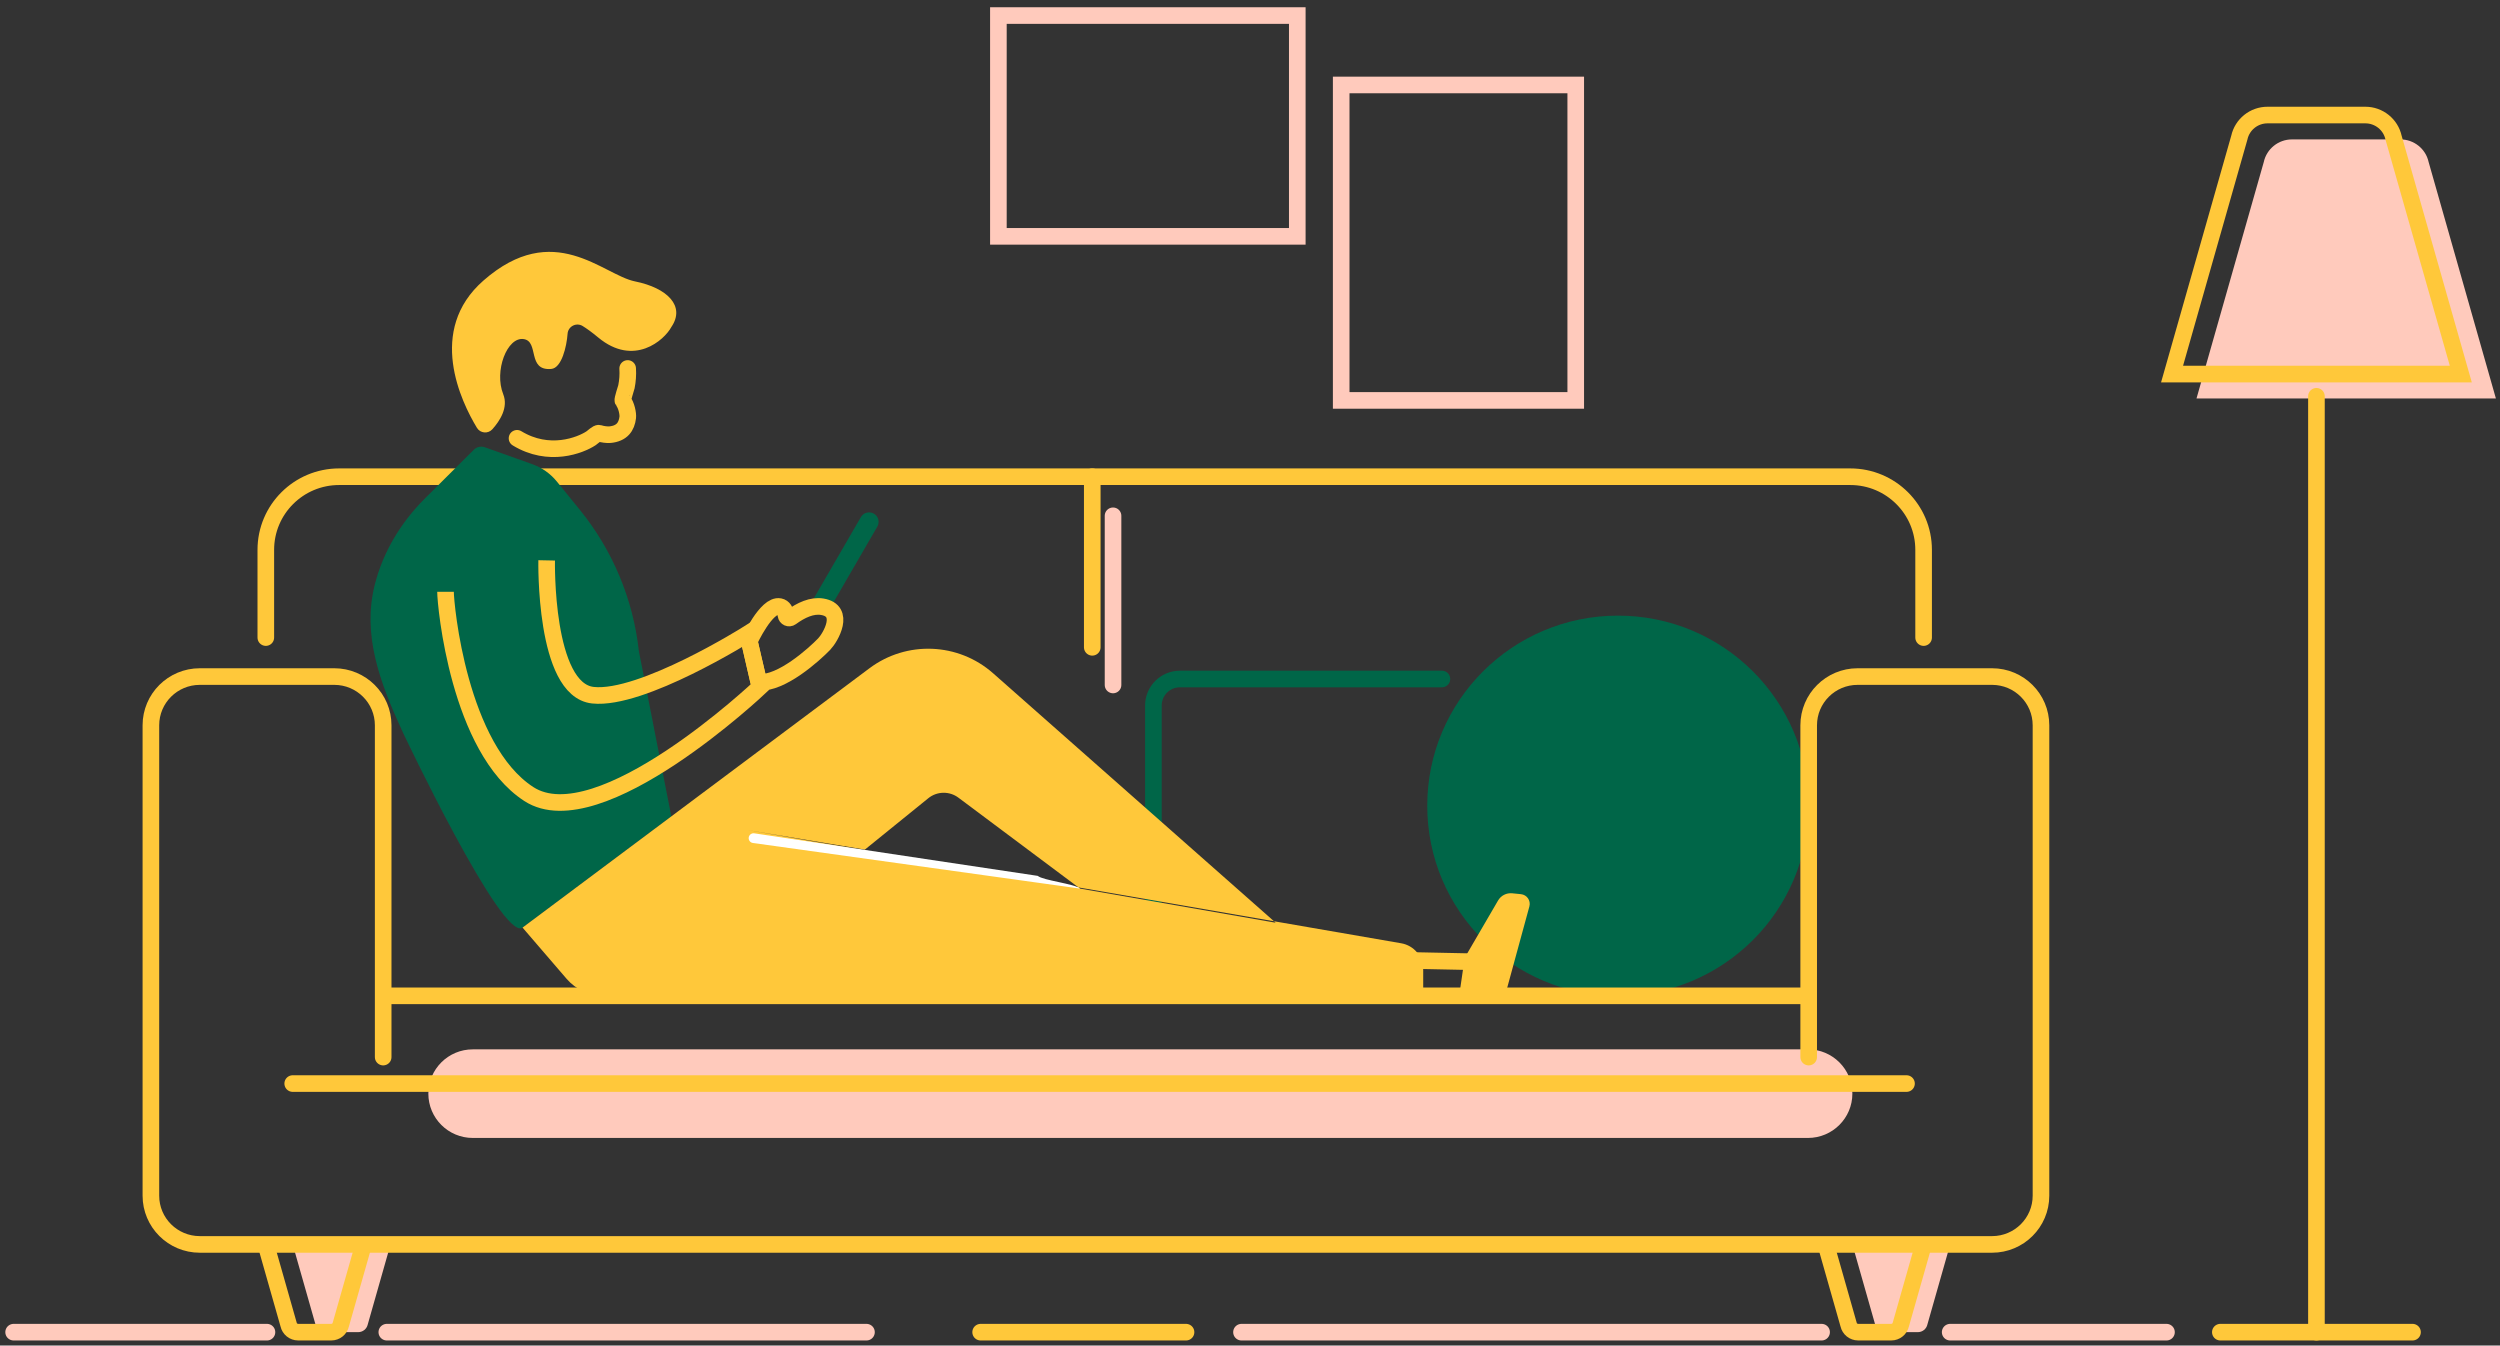 <?xml version="1.0" encoding="UTF-8"?>
<svg width="301px" height="162px" viewBox="0 0 301 162" version="1.1" xmlns="http://www.w3.org/2000/svg" xmlns:xlink="http://www.w3.org/1999/xlink">
    <rect x="0" y="0" width="301" height="162" fill="#333333" stroke="none"/>
    <!-- Generator: Sketch 50.2 (55047) - http://www.bohemiancoding.com/sketch -->
    <title>Group</title>
    <desc>Created with Sketch.</desc>
    <defs></defs>
    <g id="Homepage-/-How-it-works" stroke="none" stroke-width="1" fill="none" fill-rule="evenodd">
        <g id="Homepage---Mobile-01" transform="translate(-56, -3741)">
            <g id="Group" transform="translate(57, 3742)">
                <path d="M133.01,61.102 L133.01,81.47" id="Stroke-1" stroke="#FFCABC" stroke-width="2" stroke-linecap="round"></path>
                <g id="Group-72">
                    <path d="M216.675,136.009 L55.924,136.009 C52.969,136.009 50.574,133.622 50.574,130.677 C50.574,127.731 52.969,125.343 55.924,125.343 L216.675,125.343 C219.63,125.343 222.025,127.731 222.025,130.677 C222.025,133.622 219.63,136.009 216.675,136.009" id="Fill-2" fill="#FFCABC"></path>
                    <path d="M222.025,148.828 L224.767,158.467 C224.886,159.007 225.365,159.391 225.919,159.391 L227.913,159.391 L229.908,159.391 C230.462,159.391 230.941,159.007 231.059,158.467 L233.801,148.828 L222.025,148.828 Z" id="Fill-4" fill="#FFCABC"></path>
                    <path d="M34.242,148.828 L36.985,158.467 C37.102,159.007 37.581,159.391 38.135,159.391 L40.13,159.391 L42.125,159.391 C42.679,159.391 43.158,159.007 43.276,158.467 L46.018,148.828 L34.242,148.828 Z" id="Fill-6" fill="#FFCABC"></path>
                    <path d="M169.075,118.898 L141.067,118.898 C139.301,118.898 137.869,117.471 137.869,115.71 L137.869,83.939 C137.869,82.179 139.301,80.751 141.067,80.751 L172.607,80.751" id="Stroke-8" stroke="#006648" stroke-width="2" stroke-linecap="round"></path>
                    <path d="M193.803,118.898 C181.122,118.898 170.841,108.651 170.841,96.01 C170.841,83.369 181.122,73.122 193.803,73.122 C206.485,73.122 216.766,83.369 216.766,96.01 C216.766,108.651 206.485,118.898 193.803,118.898" id="Fill-10" fill="#006648"></path>
                    <path d="M299.505,46.972 L291.408,18.514 C291.061,16.921 289.647,15.785 288.011,15.785 L280.843,15.785 L274.953,15.785 C273.318,15.785 271.904,16.921 271.557,18.514 L263.46,46.972 L299.505,46.972 Z" id="Fill-12" fill="#FFCABC"></path>
                    <path d="M277.899,46.713 L277.899,159.391" id="Stroke-14" stroke="#FFC83A" stroke-width="2" stroke-linecap="round"></path>
                    <path d="M295.281,44.037 L287.186,15.58 C286.838,13.987 285.423,12.851 283.788,12.851 L277.899,12.851 L272.009,12.851 C270.374,12.851 268.96,13.987 268.613,15.58 L260.516,44.037 L295.281,44.037 Z" id="Stroke-16" stroke="#FFC83A" stroke-width="2"></path>
                    <path d="M289.467,159.392 L266.33,159.392" id="Stroke-18" stroke="#FFC83A" stroke-width="2" stroke-linecap="round"></path>
                    <path d="M217.061,118.898 L45.724,118.898" id="Stroke-20" stroke="#FFC83A" stroke-width="2"></path>
                    <path d="M31.004,75.763 L31.004,65.2 C31.004,60.338 34.958,56.397 39.836,56.397 L221.771,56.397 C226.649,56.397 230.603,60.338 230.603,65.2 L230.603,75.763" id="Stroke-22" stroke="#FFC83A" stroke-width="2" stroke-linecap="round"></path>
                    <path d="M45.135,126.273 L45.135,86.327 C45.135,83.086 42.499,80.458 39.247,80.458 L23.055,80.458 C19.804,80.458 17.167,83.086 17.167,86.327 L17.167,142.959 C17.167,146.201 19.804,148.828 23.055,148.828 L238.846,148.828 C242.098,148.828 244.734,146.201 244.734,142.959 L244.734,86.327 C244.734,83.086 242.098,80.458 238.846,80.458 L222.654,80.458 C219.402,80.458 216.766,83.086 216.766,86.327 L216.766,126.273" id="Stroke-24" stroke="#FFC83A" stroke-width="2" stroke-linecap="round"></path>
                    <path d="M34.242,129.461 L228.543,129.461" id="Stroke-26" stroke="#FFC83A" stroke-width="2" stroke-linecap="round"></path>
                    <path d="M31.004,148.828 L33.746,158.467 C33.864,159.007 34.343,159.391 34.897,159.391 L36.891,159.391 L38.887,159.391 C39.441,159.391 39.92,159.007 40.037,158.467 L42.78,148.828" id="Stroke-28" stroke="#FFC83A" stroke-width="2"></path>
                    <path d="M218.827,148.828 L221.569,158.467 C221.688,159.007 222.167,159.391 222.721,159.391 L224.715,159.391 L226.709,159.391 C227.263,159.391 227.743,159.007 227.861,158.467 L230.603,148.828" id="Stroke-30" stroke="#FFC83A" stroke-width="2"></path>
                    <path d="M130.509,56.397 L130.509,76.937" id="Stroke-32" stroke="#FFC83A" stroke-width="2" stroke-linecap="round"></path>
                    <path d="M97.467,72.489 C96.92,72.174 96.732,71.477 97.048,70.931 L102.649,61.262 C102.965,60.716 103.664,60.529 104.213,60.844 C104.759,61.159 104.947,61.857 104.631,62.403 L99.031,72.072 C98.715,72.617 98.014,72.805 97.467,72.489" id="Fill-34" fill="#006648"></path>
                    <path d="M61.25,51.772 C65.093,54.111 68.862,52.626 70.167,51.766 C70.329,51.659 70.933,51.093 71.117,51.156 C71.524,51.3 72.135,51.364 72.43,51.336 C73.874,51.201 74.449,50.384 74.582,49.247 C74.63,48.837 74.438,47.803 73.996,47.241 C73.911,47.131 74.387,45.746 74.424,45.559 C74.564,44.852 74.62,44.116 74.571,43.364" id="Stroke-36" stroke="#FFC83A" stroke-width="2" stroke-linecap="round"></path>
                    <path d="M169.075,114.643 L176.14,114.789" id="Stroke-38" stroke="#FFC83A" stroke-width="2" stroke-linecap="round"></path>
                    <path d="M174.684,118.898 L175.35,114.317 L179.367,107.42 C179.715,106.823 180.382,106.483 181.072,106.552 L182.12,106.658 C182.844,106.73 183.329,107.434 183.138,108.133 L180.201,118.898 L174.684,118.898 Z" id="Fill-40" fill="#FFC83A"></path>
                    <path d="M75.918,77.381 C75.233,71.152 72.765,65.251 68.81,60.381 L66.047,56.979 C65.27,56.022 64.244,55.297 63.082,54.884 L57.38,52.854 C56.913,52.688 56.393,52.805 56.043,53.153 L50.132,59.044 C47.262,61.907 45.124,65.449 44.129,69.372 C42.604,75.382 44.667,81.046 47.521,87.218 C47.521,87.218 59.493,112.497 61.915,110.681 C70.653,104.133 79.827,97.292 79.827,97.292 L75.918,77.381 Z" id="Fill-42" fill="#006648"></path>
                    <path d="M79.827,38.378 C79,39.931 75.34,43.219 71.019,39.629 C70.254,38.993 69.64,38.554 69.152,38.253 C68.392,37.784 67.401,38.294 67.337,39.182 C67.224,40.729 66.625,43.314 65.37,43.421 C62.43,43.673 63.94,40.109 62.055,39.826 C60.052,39.525 58.471,43.683 59.588,46.461 C60.232,48.063 59.18,49.68 58.276,50.686 C57.757,51.263 56.823,51.173 56.422,50.51 C54.53,47.384 50.349,38.788 57.205,32.78 C65.681,25.352 71.576,32.096 75.457,32.881 C79.339,33.665 81.56,35.85 79.827,38.378" id="Fill-44" fill="#FFC83A"></path>
                    <path d="M52.641,70.249 C52.641,71.847 54.233,89.129 62.67,94.603 C71.106,100.077 90.492,81.731 90.492,81.731 L89.014,75.326 C89.014,75.326 76.279,83.338 70.39,82.703 C64.5,82.069 64.818,66.469 64.818,66.469" id="Stroke-46" stroke="#FFC83A" stroke-width="2"></path>
                    <path d="M97.991,72.051 C96.767,71.85 95.451,72.449 94.235,73.341 C93.996,73.516 93.669,73.365 93.63,73.072 C93.559,72.537 93.344,72.125 92.877,72.03 C91.274,71.703 89.215,76.199 89.215,76.199 L89.55,77.649 L89.683,78.224 L89.922,79.26 L89.93,79.252 C90.062,79.801 90.227,80.495 90.377,81.145 C93.083,81.345 97.01,77.816 98.23,76.549 C98.997,75.752 100.872,72.524 97.991,72.051 Z" id="Stroke-48" stroke="#FFC83A" stroke-width="2" stroke-linecap="round"></path>
                    <g id="Group-52" transform="translate(45.416, 159.393)" stroke="#FFCABC" stroke-linecap="round" stroke-width="2">
                        <path d="M0.156,0 L57.908,0" id="Stroke-50"></path>
                    </g>
                    <g id="Group-55" transform="translate(0.64, 159.393)" stroke="#FFCABC" stroke-linecap="round" stroke-width="2">
                        <path d="M-6.39658849e-05,0 L30.502,0" id="Stroke-53"></path>
                    </g>
                    <g id="Group-58" transform="translate(233.475, 159.393)" stroke="#FFCABC" stroke-linecap="round" stroke-linejoin="round" stroke-width="2">
                        <path d="M0.326,0 L26.37,0" id="Stroke-56"></path>
                    </g>
                    <g id="Group-61" transform="translate(148.401, 159.393)" stroke="#FFCABC" stroke-linecap="round" stroke-linejoin="round" stroke-width="2">
                        <path d="M0.074,0 L69.92,0" id="Stroke-59"></path>
                    </g>
                    <g id="Group-64" transform="translate(117.058, 159.393)" stroke="#FFC83A" stroke-linecap="round" stroke-width="2">
                        <path d="M0.011,0 L24.74,0" id="Stroke-62"></path>
                    </g>
                    <path d="M103.131,101.292 L110.767,95.107 C111.815,94.258 113.309,94.229 114.39,95.037 L129.037,105.987 L152.588,110.095 L118.563,80.056 C114.378,76.361 108.163,76.11 103.69,79.453 L61.915,110.682 L67.218,116.848 C68.336,118.149 69.97,118.898 71.689,118.898 L170.354,118.898 L170.354,115.711 C170.354,114.161 169.236,112.835 167.703,112.57 L88.999,98.944" id="Fill-65" fill="#FFC83A"></path>
                    <path d="M129.037,105.987 L89.639,100.494 C89.318,100.445 89.098,100.145 89.147,99.825 C89.196,99.504 89.497,99.284 89.818,99.333 L123.944,104.455 C124.57,105.003 128.347,105.393 129.037,105.987" id="Fill-67" fill="#FFFFFF"></path>
                    <polygon id="Stroke-69" stroke="#FFCABC" stroke-width="2" points="160.48 47.21 188.719 47.21 188.719 9.23 160.48 9.23"></polygon>
                    <polygon id="Stroke-71" stroke="#FFCABC" stroke-width="2" points="119.206 27.456 155.193 27.456 155.193 0.873 119.206 0.873"></polygon>
                </g>
            </g>
        </g>
    </g>
</svg>
